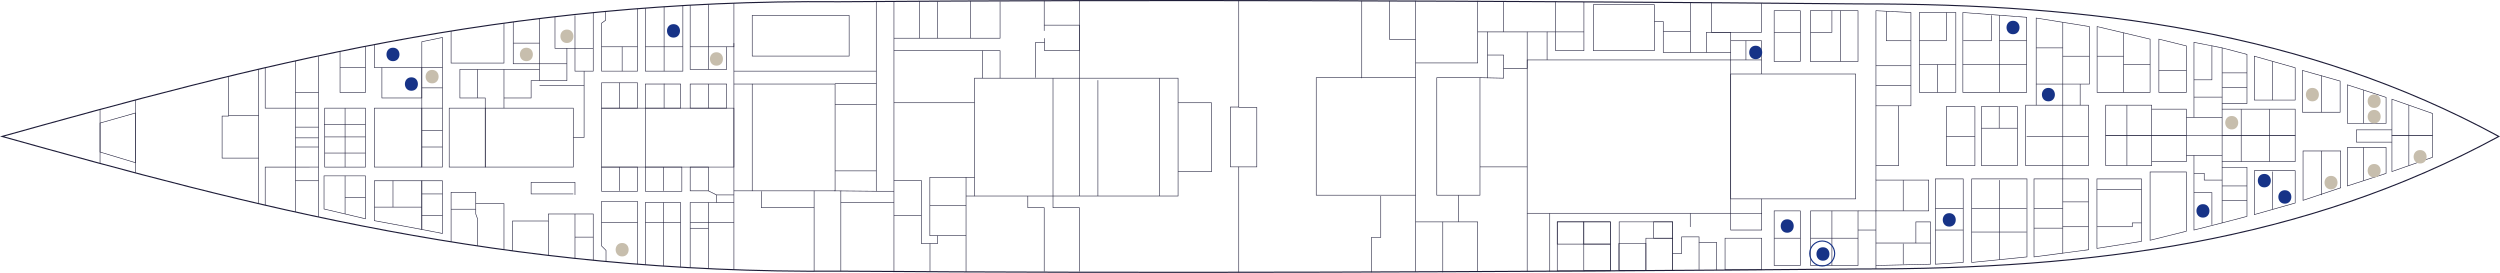 <?xml version="1.0" encoding="UTF-8"?><svg xmlns="http://www.w3.org/2000/svg" viewBox="0 0 4425.11 483.03"><defs><style>.cls-1{stroke:#173387;}.cls-1,.cls-2,.cls-3{fill:none;stroke-miterlimit:10;}.cls-1,.cls-3{stroke-width:2px;}.cls-4{fill:#173387;}.cls-5{fill:#c7bead;}.cls-2,.cls-3{stroke:#1d1c38;}</style></defs><g id="_5eme_plan"><path class="cls-3" d="M1484.98,479.94c541.3,4.07,1153.76,1.87,1806.22-3.85,411.74.54,789.04-48.4,1131.82-234.59C4080.24,55.31,3702.95,6.4,3291.21,6.94,2638.75,1.22,2026.28-.98,1484.99,3.09,891.1-2.25,441.08,119.53,3.72,241.5c437.36,121.97,887.37,243.77,1481.26,238.44Z"/><polygon class="cls-2" points="4305.54 278.46 4233.83 303.64 4233.83 239.64 4305.54 239.64 4305.54 278.46"/><polygon class="cls-2" points="4223.46 306.9 4155.02 329.12 4155.02 260.98 4223.46 260.98 4223.46 306.9"/><polygon class="cls-2" points="4143.17 332.38 4076.5 354.61 4076.5 267.2 4143.17 267.2 4143.17 332.38"/><polygon class="cls-2" points="4062.57 359.35 4062.57 302.16 3990.28 302.16 3990.28 379.79 4062.57 359.35"/><polygon class="cls-2" points="3977.24 382.98 3977.24 296.09 3933.24 296.09 3933.24 394.53 3977.24 382.98"/><rect class="cls-2" x="3933.24" y="239.64" width="129.33" height="46.44"/><polygon class="cls-2" points="4305.54 200.83 4233.83 175.64 4233.83 239.64 4305.54 239.64 4305.54 200.83"/><polygon class="cls-2" points="4223.46 172.38 4155.02 150.16 4155.02 218.31 4223.46 218.31 4223.46 172.38"/><polygon class="cls-2" points="4142.13 143.48 4075.46 124.68 4075.46 198.65 4142.13 198.65 4142.13 143.48"/><polygon class="cls-2" points="4062.57 119.94 4062.57 177.12 3990.28 177.12 3990.28 99.49 4062.57 119.94"/><polygon class="cls-2" points="3977.24 96.31 3977.24 183.2 3933.24 183.2 3933.24 84.75 3977.24 96.31"/><rect class="cls-2" x="3933.24" y="193.2" width="129.33" height="46.44"/><polygon class="cls-2" points="3869.91 239.64 3869.91 286.09 3808.57 286.09 3808.57 293.12 3727.24 293.12 3727.24 239.64 3869.91 239.64"/><polygon class="cls-2" points="3869.91 239.64 3869.91 193.2 3808.57 193.2 3808.57 186.16 3727.24 186.16 3727.24 239.64 3869.91 239.64"/><polygon class="cls-2" points="3869.91 81.27 3821.31 69.27 3821.31 163.49 3869.91 163.49 3869.91 81.27"/><polygon class="cls-2" points="3805.76 69.27 3711.96 47.05 3711.96 163.49 3805.76 163.49 3805.76 69.27"/><polygon class="cls-2" points="3869.91 409.27 3805.76 425.27 3805.76 304.38 3869.91 304.38 3869.91 409.27"/><polygon class="cls-2" points="3790.5 427.2 3711.68 439.64 3711.68 316.68 3790.5 316.68 3790.5 427.2"/><polygon class="cls-2" points="3600.28 316.68 3696.72 316.68 3696.72 442.01 3600.28 454.75 3600.28 316.68"/><polygon class="cls-2" points="3587.83 454.75 3490.05 464.53 3490.05 316.68 3587.83 316.68 3587.83 454.75"/><polygon class="cls-2" points="3474.94 464.53 3425.61 467.64 3425.61 316.68 3474.94 316.68 3474.94 464.53"/><rect class="cls-2" x="3320.5" y="318.75" width="93.41" height="54.52"/><rect class="cls-2" x="3585.46" y="186.16" width="111.26" height="106.96"/><rect class="cls-2" x="3507.24" y="188.68" width="63.56" height="104.44"/><rect class="cls-2" x="3445.02" y="188.68" width="50.67" height="104.44"/><polygon class="cls-2" points="3698.35 47.05 3604.13 31.94 3604.13 148.83 3698.35 148.83 3698.35 47.05"/><polygon class="cls-2" points="3587.24 163.49 3474.35 163.49 3474.35 22.16 3587.24 30.61 3587.24 163.49"/><rect class="cls-2" x="3397.31" y="22.16" width="64.59" height="141.33"/><polygon class="cls-2" points="3382.43 22.16 3320.5 18.98 3320.5 187.27 3382.43 187.27 3382.43 22.16"/><rect class="cls-2" x="3063.46" y="130.98" width="221.04" height="221.04"/><polygon class="cls-2" points="3063.46 352.01 3063.46 377.49 2703.17 377.49 2703.17 106.09 3063.46 106.09 3063.46 130.98 3063.46 352.01"/><rect class="cls-2" x="2543.17" y="137.49" width="76.44" height="208"/><rect class="cls-2" x="2329.77" y="137.49" width="176" height="208"/><rect class="cls-2" x="1724.94" y="138.38" width="360.3" height="208.59"/><rect class="cls-2" x="1331.46" y="27.27" width="171.56" height="72"/><rect class="cls-2" x="1331.46" y="148.75" width="146.67" height="189.04"/><rect class="cls-2" x="858.87" y="191.42" width="155.85" height="104.3"/><rect class="cls-2" x="574.8" y="191.42" width="72" height="104.37"/><polygon class="cls-2" points="239.76 288.01 239.76 288.01 177.09 269.12 177.09 217.79 239.76 200.01 239.76 288.01"/><rect class="cls-2" x="662.65" y="191.42" width="84" height="104.3"/><rect class="cls-2" x="795.09" y="191.42" width="63.78" height="104.3"/><polygon class="cls-2" points="746.65 295.72 783.09 295.72 783.09 66.31 746.65 73.86 746.65 191.42 746.65 295.72"/><rect class="cls-2" x="675.98" y="119.64" width="70.67" height="53.78"/><polygon class="cls-2" points="746.65 406.16 746.65 319.94 662.65 319.94 662.65 390.61 746.65 406.16"/><polygon class="cls-2" points="746.65 406.16 783.09 413.27 783.09 319.94 746.65 319.94 746.65 406.16"/><polygon class="cls-2" points="646.8 387.27 573.54 369.94 573.54 311.27 646.8 311.27 646.8 387.27"/><rect class="cls-2" x="2820.29" y="8.31" width="108" height="81.33"/><rect class="cls-2" x="3204.35" y="18.98" width="84.42" height="89.78"/><rect class="cls-2" x="3140.35" y="18.98" width="46.22" height="89.78"/><rect class="cls-2" x="3204.8" y="373.27" width="83.98" height="96.67"/><rect class="cls-2" x="3140.35" y="373.27" width="46.22" height="96.67"/><line class="cls-2" x1="177.09" y1="289.29" x2="177.09" y2="193.72"/><line class="cls-2" x1="239.76" y1="306.04" x2="239.76" y2="176.96"/><polyline class="cls-2" points="675.98 119.64 662.65 119.64 662.65 79.35"/><line class="cls-2" x1="563.88" y1="384.13" x2="563.88" y2="99.5"/><line class="cls-2" x1="522.85" y1="375.25" x2="522.85" y2="107.76"/><polyline class="cls-2" points="457.61 360.45 457.61 279.86 393.13 279.86 393.13 205.47 404.48 205.47 404.48 135.65"/><polyline class="cls-2" points="457.61 122.56 457.61 204.84 404.48 204.84"/><line class="cls-2" x1="457.61" y1="279.86" x2="457.61" y2="204.84"/><polyline class="cls-2" points="469.41 119.64 469.41 191.42 522.85 191.42 563.88 191.42"/><polyline class="cls-2" points="563.88 295.72 522.85 295.79 469.41 295.79 469.41 363.05"/><line class="cls-2" x1="563.88" y1="244.01" x2="522.85" y2="244.01"/><line class="cls-2" x1="563.88" y1="319.94" x2="522.85" y2="319.94"/><line class="cls-2" x1="563.88" y1="260.2" x2="522.85" y2="260.2"/><line class="cls-2" x1="563.88" y1="225.03" x2="522.85" y2="225.03"/><line class="cls-2" x1="563.88" y1="163.7" x2="522.85" y2="163.7"/><line class="cls-2" x1="610.8" y1="311.27" x2="610.8" y2="378.75"/><line class="cls-2" x1="646.8" y1="349.27" x2="610.8" y2="349.27"/><polyline class="cls-2" points="646.8 81.97 646.8 163.7 601.9 163.7 601.9 90.95"/><line class="cls-2" x1="646.8" y1="119.64" x2="601.9" y2="119.64"/><line class="cls-2" x1="610.8" y1="295.79" x2="610.8" y2="191.42"/><line class="cls-2" x1="646.8" y1="242.35" x2="574.8" y2="242.35"/><line class="cls-2" x1="646.8" y1="270.91" x2="574.8" y2="270.91"/><line class="cls-2" x1="646.8" y1="220.69" x2="573.54" y2="220.69"/><line class="cls-2" x1="746.65" y1="366.61" x2="662.65" y2="366.61"/><line class="cls-2" x1="695.59" y1="319.94" x2="695.59" y2="366.61"/><line class="cls-2" x1="783.09" y1="343.27" x2="746.65" y2="343.27"/><line class="cls-2" x1="783.09" y1="381.61" x2="746.65" y2="381.61"/><line class="cls-2" x1="783.09" y1="260.2" x2="746.65" y2="260.2"/><line class="cls-2" x1="783.09" y1="230.83" x2="746.65" y2="230.83"/><line class="cls-2" x1="783.09" y1="191.42" x2="746.65" y2="191.42"/><line class="cls-2" x1="783.09" y1="155.53" x2="746.65" y2="155.53"/><line class="cls-2" x1="746.65" y1="119.64" x2="783.09" y2="119.64"/><polyline class="cls-2" points="892.05 442.01 892.05 360.45 842.12 360.45 842.12 340.36 798.45 340.36 798.45 428.04"/><polyline class="cls-2" points="845.25 435.29 845.25 387.27 842.12 378.75 842.12 360.45"/><line class="cls-2" x1="798.45" y1="370.31" x2="842.12" y2="370.31"/><polyline class="cls-2" points="858.87 191.42 858.87 173.42 814.04 173.42 814.04 122.83 955.01 122.83 955.01 112.88 908.44 112.88 908.44 38.94"/><polyline class="cls-2" points="892.05 41.01 892.05 111.64 798.45 111.64 798.45 54.98"/><polyline class="cls-2" points="907.17 444.06 907.17 391.18 970.54 391.18 970.54 378.75 1050.03 378.75 1050.03 460.69"/><polyline class="cls-2" points="1017.74 345.01 1017.74 322.79 940.11 322.79 940.11 343.27 1014.72 343.27"/><line class="cls-2" x1="892.05" y1="191.42" x2="892.05" y2="122.83"/><polyline class="cls-2" points="892.05 173.42 940.11 173.42 940.11 142.69 955.01 142.69 955.01 122.83"/><polyline class="cls-2" points="955.01 142.69 1003.45 142.69 1003.45 85.56 982.34 85.56 982.34 29.94"/><polyline class="cls-2" points="955.01 32.83 955.01 112.88 1003.45 112.88"/><line class="cls-2" x1="908.44" y1="76.33" x2="955.01" y2="76.33"/><polyline class="cls-2" points="1003.45 85.56 1017.74 85.56 1017.74 27.27"/><polyline class="cls-2" points="1050.03 22.34 1050.03 125.92 1017.74 125.92 1017.74 85.56 1050.03 85.56"/><polyline class="cls-2" points="1033.88 125.92 1033.88 243.27 1014.72 243.27"/><line class="cls-2" x1="955.01" y1="151.6" x2="1033.88" y2="151.6"/><line class="cls-2" x1="845.25" y1="173.42" x2="845.25" y2="122.83"/><line class="cls-2" x1="1017.74" y1="457.37" x2="1017.74" y2="378.75"/><line class="cls-2" x1="1050.03" y1="419.72" x2="1017.74" y2="419.72"/><line class="cls-2" x1="970.54" y1="391.18" x2="970.54" y2="452.06"/><polyline class="cls-2" points="1128.39 15.39 1128.39 125.92 1064.78 125.92 1064.78 41.01 1072.07 35.78 1072.07 20.22"/><line class="cls-2" x1="1128.39" y1="82.82" x2="1064.78" y2="82.82"/><line class="cls-2" x1="1101.22" y1="125.92" x2="1101.22" y2="82.82"/><polyline class="cls-2" points="1142.26 14.32 1142.26 125.92 1208.7 125.92 1208.7 9.87"/><polyline class="cls-2" points="1221.63 9.13 1221.63 122.83 1286.15 122.83 1286.15 82.82 1299.06 82.82 1299.06 5.59"/><line class="cls-2" x1="1208.7" y1="82.82" x2="1142.26" y2="82.82"/><line class="cls-2" x1="1175.48" y1="125.92" x2="1175.48" y2="11.96"/><line class="cls-2" x1="1253.88" y1="122.83" x2="1253.88" y2="7.48"/><line class="cls-2" x1="1286.15" y1="82.82" x2="1221.63" y2="82.82"/><rect class="cls-2" x="1064.78" y="146.53" width="63.61" height="44.89" transform="translate(2193.18 337.95) rotate(180)"/><rect class="cls-2" x="1142.26" y="148.75" width="62.41" height="42.67" transform="translate(2346.93 340.17) rotate(180)"/><rect class="cls-2" x="1221.63" y="148.75" width="64.51" height="42.67" transform="translate(2507.78 340.17) rotate(180)"/><rect class="cls-2" x="1064.78" y="191.42" width="234.27" height="104.3" transform="translate(2363.84 487.14) rotate(180)"/><rect class="cls-2" x="1064.78" y="295.72" width="63.61" height="42.84" transform="translate(2193.18 634.27) rotate(180)"/><rect class="cls-2" x="1142.26" y="295.72" width="64.64" height="42.84" transform="translate(2349.16 634.27) rotate(180)"/><rect class="cls-2" x="1221.63" y="295.72" width="32.24" height="42.07" transform="translate(2475.51 633.51) rotate(180)"/><line class="cls-2" x1="1253.88" y1="191.42" x2="1253.88" y2="148.75"/><line class="cls-2" x1="1175.48" y1="191.42" x2="1175.48" y2="148.13"/><line class="cls-2" x1="1096.59" y1="191.42" x2="1096.59" y2="146.53"/><line class="cls-2" x1="1096.59" y1="337.79" x2="1096.59" y2="295.72"/><line class="cls-2" x1="1174.58" y1="337.79" x2="1174.58" y2="295.72"/><line class="cls-2" x1="1142.26" y1="191.42" x2="1142.26" y2="295.72"/><line class="cls-2" x1="1299.06" y1="477.44" x2="1299.06" y2="76.33"/><polyline class="cls-2" points="1253.88 337.79 1268.15 345.01 1268.15 358.49 1221.63 358.49 1221.63 473.89"/><polyline class="cls-2" points="1253.88 475.55 1253.88 393.77 1299.06 393.77"/><line class="cls-2" x1="1268.15" y1="345.01" x2="1299.06" y2="345.01"/><line class="cls-2" x1="1268.15" y1="358.49" x2="1299.06" y2="358.49"/><polyline class="cls-2" points="1221.63 393.77 1253.88 393.77 1253.88 358.49"/><line class="cls-2" x1="1253.88" y1="404.04" x2="1221.63" y2="404.04"/><polyline class="cls-2" points="1204.67 472.92 1204.67 358.49 1142.26 358.49 1142.26 468.7"/><line class="cls-2" x1="1174.58" y1="471.01" x2="1174.58" y2="358.49"/><line class="cls-2" x1="1204.67" y1="393.77" x2="1142.26" y2="393.77"/><polyline class="cls-2" points="1128.39 467.63 1128.39 393.77 1128.39 356.46 1064.78 356.46 1064.78 435.29 1072.67 443.18 1072.67 462.77"/><line class="cls-2" x1="1128.39" y1="393.77" x2="1064.78" y2="393.77"/><line class="cls-2" x1="1331.46" y1="337.79" x2="1299.06" y2="337.79"/><line class="cls-2" x1="1331.46" y1="148.75" x2="1299.06" y2="148.75"/><polyline class="cls-2" points="1551.01 2.62 1551.01 148.13 1478.13 148.13"/><line class="cls-2" x1="1299.06" y1="125.92" x2="1551.01" y2="125.92"/><polyline class="cls-2" points="1551.01 148.13 1551.01 338.55 1477.07 337.79"/><line class="cls-2" x1="1478.13" y1="302.45" x2="1551.01" y2="302.45"/><line class="cls-2" x1="1478.13" y1="184.6" x2="1551.01" y2="184.6"/><line class="cls-2" x1="1441.01" y1="480.1" x2="1441.01" y2="337.79"/><polyline class="cls-2" points="1347.7 338.55 1347.7 367.62 1441.01 367.62"/><line class="cls-2" x1="1488.32" y1="480.1" x2="1488.32" y2="337.79"/><line class="cls-2" x1="1582.32" y1="480.6" x2="1582.32" y2="2.43"/><line class="cls-2" x1="1551.01" y1="338.55" x2="1582.32" y2="338.55"/><line class="cls-2" x1="1488.32" y1="358.49" x2="1582.32" y2="358.49"/><polyline class="cls-2" points="1709.94 481.26 1709.94 313.85 1645.87 313.85 1645.87 417.18 1659.65 417.18 1659.65 430.96 1630.72 430.96 1630.72 319.36 1582.32 319.36"/><line class="cls-2" x1="1709.94" y1="364.14" x2="1646.13" y2="364.14"/><line class="cls-2" x1="1659.65" y1="417.18" x2="1709.94" y2="417.18"/><line class="cls-2" x1="1646.13" y1="430.96" x2="1646.13" y2="480.1"/><line class="cls-2" x1="1630.72" y1="381.36" x2="1582.32" y2="381.36"/><line class="cls-2" x1="1724.94" y1="346.98" x2="1709.94" y2="346.98"/><line class="cls-2" x1="1709.94" y1="313.85" x2="1724.94" y2="313.85"/><line class="cls-2" x1="1724.94" y1="181.87" x2="1582.32" y2="181.87"/><polyline class="cls-2" points="1770.16 138.38 1770.16 89.75 1582.32 89.75"/><polyline class="cls-2" points="1582.32 67.63 1770.16 67.63 1770.16 2.62"/><line class="cls-2" x1="1717.44" y1="1.73" x2="1717.44" y2="67.63"/><line class="cls-2" x1="1659.65" y1="67.63" x2="1659.65" y2="2.62"/><line class="cls-2" x1="1627.17" y1="67.63" x2="1627.17" y2="1.73"/><line class="cls-2" x1="1739.2" y1="138.38" x2="1739.2" y2="89.75"/><polyline class="cls-2" points="1832.7 137.49 1832.7 75.38 1849.06 75.38 1849.06 89.75 1910.61 89.75 1910.61 44.51 1848.28 44.51 1848.28 1.3"/><line class="cls-2" x1="1848.28" y1="44.51" x2="1848.28" y2="54.64"/><line class="cls-2" x1="1849.06" y1="75.38" x2="1849.06" y2="67.63"/><line class="cls-2" x1="1943.34" y1="346.98" x2="1943.34" y2="141.9"/><polyline class="cls-2" points="1910.61 346.98 1910.61 138.38 1910.61 44.51 1910.61 1.15"/><polyline class="cls-2" points="1848.28 480.6 1848.28 367.62 1819.27 367.62 1819.27 346.98"/><polyline class="cls-2" points="1910.61 480.6 1910.61 367.62 1863.87 367.62 1863.87 345.49 1863.87 138.38"/><line class="cls-2" x1="2052.41" y1="346.98" x2="2052.41" y2="138.38"/><polyline class="cls-2" points="2085.24 303.96 2144.35 303.96 2144.35 181.87 2085.24 181.87"/><polyline class="cls-2" points="2192.66 481.96 2192.66 295.39 2177.85 295.39 2177.85 189.43 2192.66 189.43 2192.66 1.06"/><polyline class="cls-2" points="2192.66 295.39 2224.6 295.39 2224.6 190.21 2192.66 190.21"/><polyline class="cls-2" points="2427.54 481.96 2427.54 420.2 2444.01 420.2 2444.01 346.98"/><line class="cls-2" x1="2410.38" y1="138.38" x2="2410.38" y2="1.52"/><line class="cls-2" x1="2505.77" y1="1.52" x2="2505.77" y2="137.49"/><line class="cls-2" x1="2505.77" y1="345.49" x2="2505.77" y2="481.18"/><polyline class="cls-2" points="2505.77 69.95 2459.79 69.95 2459.79 1.52"/><polyline class="cls-2" points="2615.57 1.52 2615.57 111.39 2505.77 111.39"/><polyline class="cls-2" points="2615.57 480.71 2615.57 392.75 2505.77 392.75"/><line class="cls-2" x1="2553.81" y1="481.96" x2="2553.81" y2="392.75"/><line class="cls-2" x1="2581.39" y1="392.75" x2="2581.39" y2="345.49"/><line class="cls-2" x1="2703.17" y1="295.39" x2="2619.61" y2="295.39"/><polyline class="cls-2" points="2619.61 137.49 2661.39 138.38 2661.39 121 2703.17 121 2703.17 56.45 2632.72 56.45 2632.72 138.38"/><line class="cls-2" x1="2661.39" y1="2.53" x2="2661.39" y2="56.45"/><polyline class="cls-2" points="2661.39 121 2661.39 97.42 2632.72 97.42"/><line class="cls-2" x1="2632.72" y1="56.45" x2="2615.57" y2="56.45"/><polyline class="cls-2" points="2738.41 106.09 2738.41 56.45 2703.17 56.45"/><polyline class="cls-2" points="2753.5 56.45 2753.5 89.64 2803.6 89.64 2803.6 3.31"/><line class="cls-2" x1="2738.41" y1="56.45" x2="2803.6" y2="56.45"/><line class="cls-2" x1="2753.5" y1="56.45" x2="2753.5" y2="3.02"/><line class="cls-2" x1="2703.17" y1="377.49" x2="2703.17" y2="480.28"/><line class="cls-2" x1="2743.14" y1="480.71" x2="2743.14" y2="377.49"/><polyline class="cls-2" points="2928.29 38.15 2944.03 38.15 2944.03 92.83 3063.46 92.83 3063.46 106.09 3117.95 106.09 3117.95 72.12 3063.46 72.12 3063.46 92.83"/><line class="cls-2" x1="3090.38" y1="106.09" x2="3090.38" y2="72.12"/><polyline class="cls-2" points="3063.46 72.12 3063.46 57.17 3020.45 57.17 3020.45 92.83"/><polyline class="cls-2" points="3117.95 5.5 3117.95 57.17 3029.4 57.17 3029.4 4.82"/><line class="cls-2" x1="2991.9" y1="92.83" x2="2991.9" y2="4.54"/><line class="cls-2" x1="2944.03" y1="55.42" x2="2991.9" y2="55.42"/><line class="cls-2" x1="3140.35" y1="57.17" x2="3186.57" y2="57.17"/><polyline class="cls-2" points="3242.57 18.98 3242.57 57.17 3204.8 57.17"/><line class="cls-2" x1="3257.76" y1="108.75" x2="3257.76" y2="18.98"/><rect class="cls-2" x="2756.37" y="392.75" width="94.05" height="86.68" transform="translate(5606.8 872.17) rotate(180)"/><rect class="cls-2" x="2865.98" y="392.75" width="94.7" height="85.95" transform="translate(5826.67 871.44) rotate(180)"/><rect class="cls-2" x="2756.37" y="392.75" width="47.03" height="39.3" transform="translate(5559.77 824.79) rotate(180)"/><rect class="cls-2" x="2803.4" y="392.75" width="47.03" height="39.3" transform="translate(5653.82 824.79) rotate(180)"/><rect class="cls-2" x="2803.4" y="432.05" width="47.03" height="47.03" transform="translate(5653.82 911.12) rotate(180)"/><rect class="cls-2" x="2865.46" y="430.82" width="47.88" height="47.88" transform="translate(5778.79 909.52) rotate(180)"/><rect class="cls-2" x="2913.33" y="421.61" width="47.35" height="57.09" transform="translate(5874.02 900.3) rotate(180)"/><rect class="cls-2" x="2926.95" y="392.75" width="33.73" height="28.86" transform="translate(5887.64 814.35) rotate(180)"/><rect class="cls-2" x="3053.43" y="421.61" width="64.86" height="55.92" transform="translate(6171.72 899.13) rotate(180)"/><rect class="cls-2" x="3063.46" y="377.49" width="54.83" height="29.68" transform="translate(6181.75 784.67) rotate(180)"/><polyline class="cls-2" points="3038.51 478.14 3038.51 429.1 3007.38 429.1 3007.38 419.27 2976.58 419.27 2976.58 448.7 2960.69 448.7"/><line class="cls-2" x1="3007.38" y1="429.1" x2="3007.38" y2="477.53"/><line class="cls-2" x1="2991.81" y1="401.76" x2="2991.81" y2="377.49"/><line class="cls-2" x1="3118.29" y1="377.49" x2="3118.29" y2="352.01"/><line class="cls-2" x1="3117.95" y1="106.09" x2="3117.95" y2="130.98"/><line class="cls-2" x1="3288.77" y1="421.61" x2="3204.8" y2="421.61"/><line class="cls-2" x1="3242.57" y1="469.94" x2="3242.57" y2="373.27"/><line class="cls-2" x1="3186.57" y1="421.61" x2="3140.35" y2="421.61"/><polyline class="cls-2" points="3382.43 72.12 3338.89 72.12 3338.89 19.92"/><line class="cls-2" x1="3382.43" y1="116.38" x2="3320.5" y2="116.38"/><line class="cls-2" x1="3382.43" y1="151.63" x2="3320.5" y2="151.63"/><polyline class="cls-2" points="3445.02 22.16 3445.02 72.12 3397.31 72.12"/><line class="cls-2" x1="3461.91" y1="114.46" x2="3397.31" y2="114.46"/><line class="cls-2" x1="3429.61" y1="163.49" x2="3429.61" y2="114.46"/><line class="cls-2" x1="3320.5" y1="187.27" x2="3320.5" y2="318.75"/><polyline class="cls-2" points="3320.5 476.04 3320.5 373.27 3288.77 373.27"/><line class="cls-2" x1="3288.77" y1="407.18" x2="3320.5" y2="407.18"/><polyline class="cls-2" points="3320.5 469.94 3417.02 467.64 3417.02 392.75 3391.19 392.75 3391.19 430.19 3320.5 430.19"/><line class="cls-2" x1="3368.76" y1="467.64" x2="3368.76" y2="431.34"/><line class="cls-2" x1="3417.02" y1="430.19" x2="3391.19" y2="430.19"/><line class="cls-2" x1="3368.76" y1="373.27" x2="3368.76" y2="318.75"/><polyline class="cls-2" points="3320.5 293.12 3360.66 293.12 3360.66 187.27"/><line class="cls-2" x1="3495.68" y1="241.49" x2="3445.02" y2="241.49"/><line class="cls-2" x1="3474.94" y1="369.29" x2="3425.61" y2="369.29"/><line class="cls-2" x1="3474.94" y1="407.18" x2="3425.61" y2="407.18"/><line class="cls-2" x1="3539.02" y1="459.64" x2="3539.02" y2="318.75"/><line class="cls-2" x1="3587.24" y1="369.29" x2="3490.05" y2="369.29"/><line class="cls-2" x1="3587.24" y1="410.72" x2="3490.05" y2="410.72"/><line class="cls-2" x1="3570.8" y1="226.91" x2="3507.24" y2="226.91"/><line class="cls-2" x1="3538.65" y1="188.68" x2="3538.65" y2="226.91"/><line class="cls-2" x1="3587.24" y1="114.46" x2="3474.35" y2="114.46"/><polyline class="cls-2" points="3524.82 27 3524.82 72.12 3474.94 72.12"/><line class="cls-2" x1="3587.24" y1="72.12" x2="3539.02" y2="72.12"/><polyline class="cls-2" points="3539.02 163.49 3539.02 114.46 3539.02 27"/><line class="cls-2" x1="3604.13" y1="148.83" x2="3604.13" y2="186.16"/><line class="cls-2" x1="3651.24" y1="39.49" x2="3651.24" y2="448.38"/><line class="cls-2" x1="3604.13" y1="84.75" x2="3651.24" y2="84.75"/><line class="cls-2" x1="3698.35" y1="99.49" x2="3651.24" y2="99.49"/><polyline class="cls-2" points="3696.72 241.49 3651.24 241.49 3587.24 241.49"/><line class="cls-2" x1="3696.72" y1="357.34" x2="3651.24" y2="357.34"/><line class="cls-2" x1="3651.24" y1="369.29" x2="3600.28" y2="369.29"/><line class="cls-2" x1="3651.24" y1="403.83" x2="3600.28" y2="403.83"/><line class="cls-2" x1="3696.72" y1="401.35" x2="3651.24" y2="401.35"/><line class="cls-2" x1="3681.98" y1="186.16" x2="3681.98" y2="148.83"/><line class="cls-2" x1="3758.86" y1="163.49" x2="3758.86" y2="58.16"/><line class="cls-2" x1="3805.76" y1="114.46" x2="3758.86" y2="114.46"/><line class="cls-2" x1="3758.86" y1="99.49" x2="3711.96" y2="99.49"/><line class="cls-2" x1="3808.57" y1="286.09" x2="3808.57" y2="193.2"/><line class="cls-2" x1="3764.72" y1="293.12" x2="3764.72" y2="186.16"/><polyline class="cls-2" points="3790.5 394.53 3774.19 394.53 3774.19 401.35 3711.96 401.35"/><line class="cls-2" x1="3790.5" y1="335.18" x2="3711.68" y2="335.18"/><line class="cls-2" x1="3869.91" y1="124.68" x2="3821.31" y2="124.68"/><line class="cls-2" x1="3933.24" y1="207.79" x2="3869.91" y2="207.79"/><line class="cls-2" x1="3933.24" y1="274.99" x2="3869.91" y2="274.99"/><line class="cls-2" x1="3933.24" y1="286.09" x2="3933.24" y2="296.09"/><polyline class="cls-2" points="3933.24 394.53 3883.41 407.18 3883.41 274.99"/><polyline class="cls-2" points="3933.24 318.75 3901.57 318.75 3901.57 306.75 3883.41 306.75"/><polyline class="cls-2" points="3915.18 397.94 3915.18 340.98 3883.41 340.98"/><line class="cls-2" x1="3933.24" y1="239.64" x2="3869.91" y2="239.64"/><polyline class="cls-2" points="3883.41 207.64 3883.41 74.93 3933.24 84.75"/><line class="cls-2" x1="3933.24" y1="193.2" x2="3933.24" y2="183.2"/><line class="cls-2" x1="3933.24" y1="171.9" x2="3883.41" y2="171.9"/><polyline class="cls-2" points="3915.18 81.19 3915.18 141.29 3883.41 141.29"/><line class="cls-2" x1="4017.16" y1="193.2" x2="4017.16" y2="286.09"/><line class="cls-2" x1="3967" y1="193.2" x2="3967" y2="286.09"/><line class="cls-2" x1="3977.24" y1="154.62" x2="3933.24" y2="154.62"/><line class="cls-2" x1="3977.24" y1="128.99" x2="3933.24" y2="128.99"/><line class="cls-2" x1="3977.24" y1="329.12" x2="3933.24" y2="329.12"/><line class="cls-2" x1="3977.24" y1="354.61" x2="3933.24" y2="354.61"/><line class="cls-2" x1="4022.67" y1="370.63" x2="4022.67" y2="303.64"/><line class="cls-2" x1="4022.67" y1="177.12" x2="4022.67" y2="108.65"/><line class="cls-2" x1="4263.78" y1="293.12" x2="4263.78" y2="186.16"/><polyline class="cls-2" points="4233.83 229.85 4170.96 229.85 4170.96 251.59 4233.83 251.59"/><line class="cls-2" x1="4183.86" y1="319.76" x2="4183.86" y2="260.98"/><line class="cls-2" x1="4183.86" y1="218.31" x2="4183.86" y2="159.52"/><line class="cls-2" x1="4108.8" y1="198.65" x2="4108.8" y2="133.98"/><line class="cls-2" x1="4108.8" y1="345.31" x2="4108.8" y2="267.2"/></g><g id="points"><path class="cls-4" d="M1192.12,66.55c15.32,0,15.35-23.81,0-23.81s-15.35,23.81,0,23.81h0Z"/><path class="cls-4" d="M3625.76,179.4c15.32,0,15.35-23.81,0-23.81s-15.35,23.81,0,23.81h0Z"/><path class="cls-4" d="M3563.13,60.59c15.32,0,15.35-23.81,0-23.81s-15.35,23.81,0,23.81h0Z"/><path class="cls-4" d="M3107.67,104.73c15.32,0,15.35-23.81,0-23.81s-15.35,23.81,0,23.81h0Z"/><path class="cls-4" d="M4007.96,331.67c15.32,0,15.35-23.81,0-23.81s-15.35,23.81,0,23.81h0Z"/><path class="cls-4" d="M4044.29,360.51c15.32,0,15.35-23.81,0-23.81s-15.35,23.81,0,23.81h0Z"/><path class="cls-4" d="M3899.3,385.18c15.32,0,15.35-23.81,0-23.81s-15.35,23.81,0,23.81h0Z"/><path class="cls-4" d="M3450.28,401.1c15.32,0,15.35-23.81,0-23.81s-15.35,23.81,0,23.81h0Z"/><path class="cls-4" d="M728.21,160.66c15.32,0,15.35-23.81,0-23.81s-15.35,23.81,0,23.81h0Z"/><path class="cls-4" d="M695.59,108.28c15.32,0,15.35-23.81,0-23.81s-15.35,23.81,0,23.81h0Z"/><path class="cls-5" d="M764.87,147.56c15.32,0,15.35-23.81,0-23.81s-15.35,23.81,0,23.81h0Z"/><path class="cls-5" d="M931.73,108.28c15.32,0,15.35-23.81,0-23.81s-15.35,23.81,0,23.81h0Z"/><path class="cls-5" d="M1003.45,76.12c15.32,0,15.35-23.81,0-23.81s-15.35,23.81,0,23.81h0Z"/><path class="cls-5" d="M1101.22,453.91c15.32,0,15.35-23.81,0-23.81s-15.35,23.81,0,23.81h0Z"/><path class="cls-5" d="M1268.15,116.28c15.32,0,15.35-23.81,0-23.81s-15.35,23.81,0,23.81h0Z"/><path class="cls-5" d="M3950.26,229.1c15.32,0,15.35-23.81,0-23.81s-15.35,23.81,0,23.81h0Z"/><path class="cls-5" d="M4126.03,335.13c15.32,0,15.35-23.81,0-23.81s-15.35,23.81,0,23.81h0Z"/><path class="cls-5" d="M4202.4,314.07c15.32,0,15.35-23.81,0-23.81s-15.35,23.81,0,23.81h0Z"/><path class="cls-5" d="M4283.72,289.41c15.32,0,15.35-23.81,0-23.81s-15.35,23.81,0,23.81h0Z"/><path class="cls-5" d="M4093.04,179.4c15.32,0,15.35-23.81,0-23.81s-15.35,23.81,0,23.81h0Z"/><path class="cls-5" d="M4202.4,218.38c15.32,0,15.35-23.81,0-23.81s-15.35,23.81,0,23.81h0Z"/><path class="cls-5" d="M4202.4,191.03c15.32,0,15.35-23.81,0-23.81s-15.35,23.81,0,23.81h0Z"/><path class="cls-4" d="M3226.69,461.47c15.32,0,15.35-23.81,0-23.81s-15.35,23.81,0,23.81h0Z"/><path class="cls-4" d="M3163.46,411.97c15.32,0,15.35-23.81,0-23.81s-15.35,23.81,0,23.81h0Z"/><circle class="cls-1" cx="3225.37" cy="448.7" r="22.08"/></g></svg>